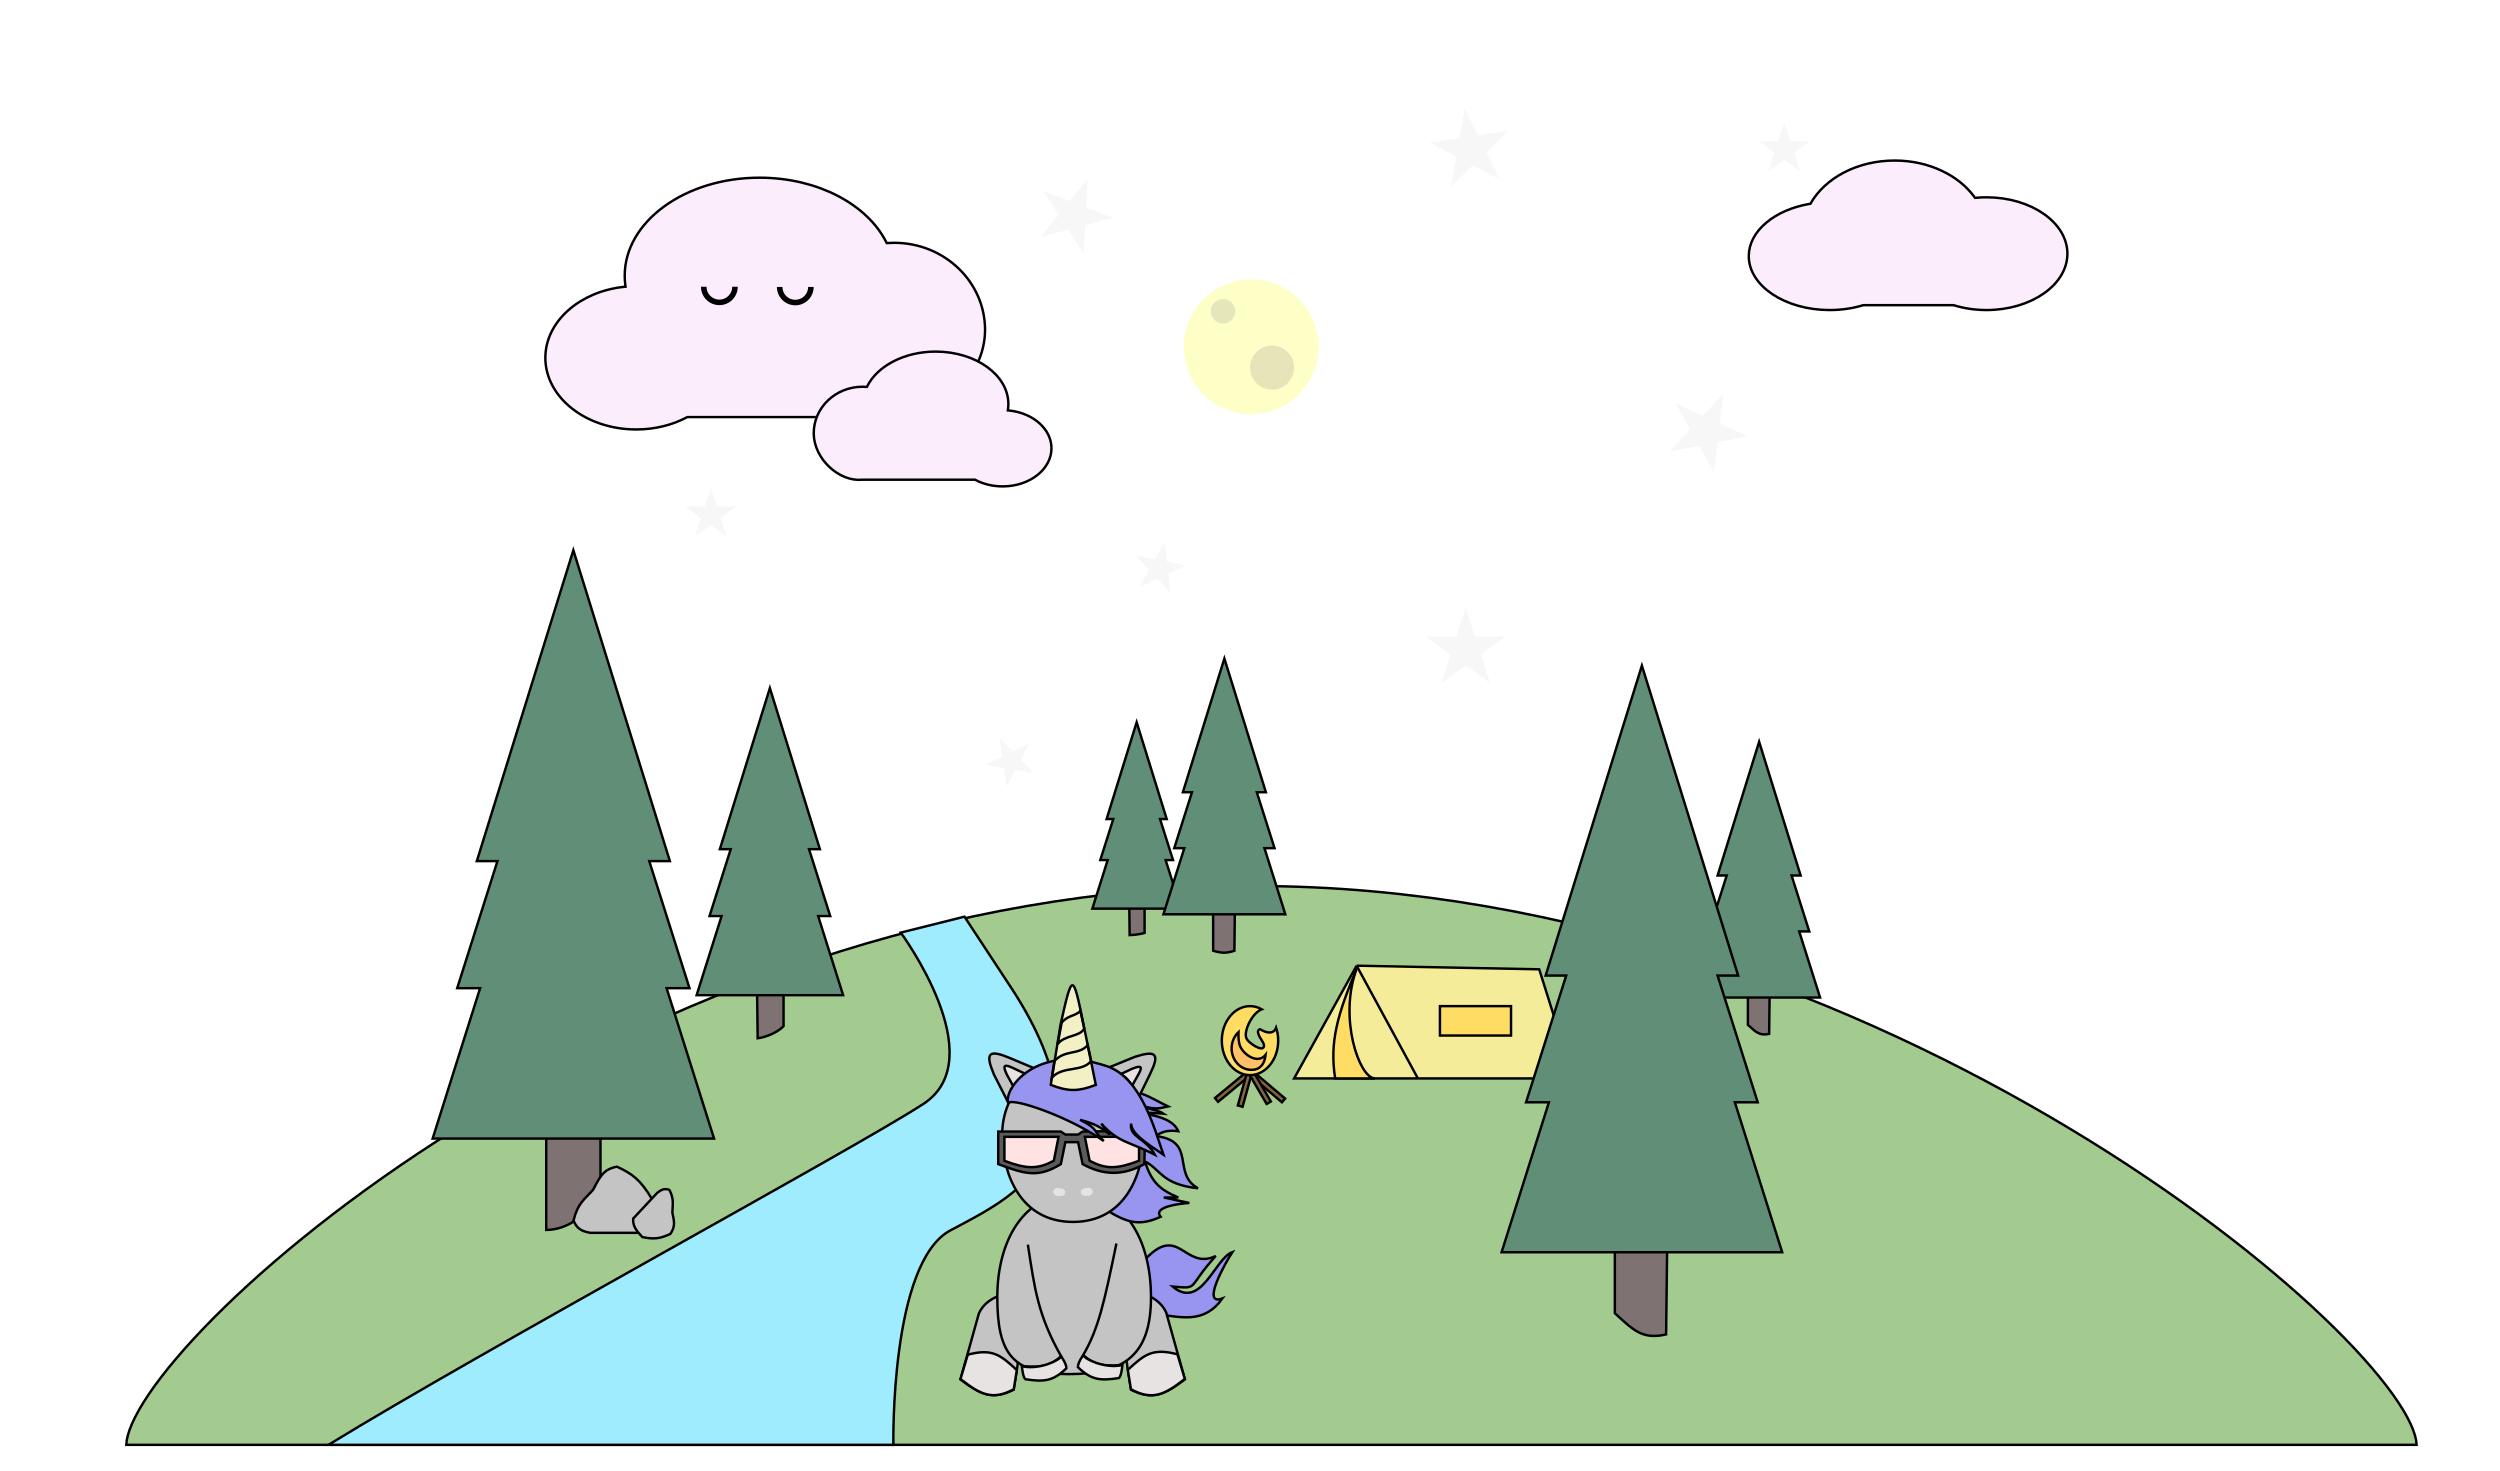 <svg width="1020" height="600" viewBox="0 0 1020 600" fill="none" xmlns="http://www.w3.org/2000/svg">
<g id="GrassHill">
<rect width="1020" height="600" fill="white"/>
<g id="stars">
<path id="Star 1" d="M703.181 160.591L701.678 172.851L712.874 178.068L700.75 180.427L699.247 192.687L693.257 181.886L681.133 184.245L689.555 175.21L683.564 164.409L694.759 169.626L703.181 160.591Z" fill="#F7F7F7"/>
<path id="Star 7" d="M598 248L601.817 259.747L614.168 259.747L604.176 267.007L607.992 278.753L598 271.493L588.008 278.753L591.824 267.007L581.832 259.747L594.183 259.747L598 248Z" fill="#F7F7F7"/>
<path id="Star 6" d="M407.853 301.084L413.178 306.547L420.019 303.171L416.469 309.923L421.794 315.386L414.275 314.096L410.725 320.849L409.628 313.3L402.109 312.01L408.95 308.634L407.853 301.084Z" fill="#F7F7F7"/>
<path id="Star 8" d="M597.576 44.174L603.029 55.256L615.254 53.495L606.399 62.106L611.851 73.188L600.926 67.427L592.071 76.037L594.173 63.867L583.248 58.106L595.473 56.345L597.576 44.174Z" fill="#F7F7F7"/>
<path id="Star 2" d="M453.978 88.84L442.749 91.847L442.138 103.456L435.809 93.705L424.58 96.712L431.897 87.679L425.567 77.929L436.419 82.097L443.737 73.064L443.126 84.672L453.978 88.84Z" fill="#F7F7F7"/>
<path id="Star 3" d="M290 199L292.47 206.601H300.462L293.996 211.298L296.466 218.899L290 214.202L283.534 218.899L286.004 211.298L279.538 206.601H287.53L290 199Z" fill="#F7F7F7"/>
<path id="Star 4" d="M475.144 221.211L476.085 229.147L483.924 230.705L476.666 234.052L477.607 241.989L472.181 236.121L464.924 239.468L468.828 232.494L463.402 226.627L471.24 228.185L475.144 221.211Z" fill="#F7F7F7"/>
<path id="Star 5" d="M728 50L730.47 57.601H738.462L731.996 62.298L734.466 69.899L728 65.202L721.534 69.899L724.004 62.298L717.538 57.601H725.53L728 50Z" fill="#F7F7F7"/>
</g>
<g id="sun">
<path id="Subtract" fill-rule="evenodd" clip-rule="evenodd" d="M513.691 426.419C512.518 424.527 509.766 424.527 508.592 426.419L501.817 437.343C501.045 438.587 499.489 439.092 498.134 438.54L486.231 433.684C484.17 432.844 481.943 434.461 482.106 436.681L483.046 449.502C483.153 450.962 482.191 452.285 480.77 452.635L468.286 455.703C466.124 456.234 465.274 458.852 466.71 460.552L475.006 470.372C475.951 471.49 475.951 473.126 475.006 474.244L466.71 484.064C465.274 485.765 466.124 488.382 468.286 488.914L480.77 491.982C482.191 492.331 483.153 493.655 483.046 495.115L482.106 507.935C481.943 510.155 484.17 511.773 486.231 510.932L498.134 506.077C499.489 505.524 501.045 506.03 501.817 507.274L508.592 518.198C509.766 520.09 512.518 520.09 513.691 518.198L520.467 507.274C521.239 506.03 522.795 505.524 524.15 506.077L536.053 510.932C538.114 511.773 540.34 510.155 540.178 507.935L539.238 495.115C539.131 493.655 540.093 492.331 541.514 491.982L553.998 488.914C556.159 488.382 557.01 485.765 555.573 484.064L547.277 474.244C546.333 473.126 546.333 471.49 547.277 470.372L555.573 460.552C557.01 458.852 556.159 456.234 553.998 455.703L541.514 452.635C540.093 452.285 539.131 450.962 539.238 449.502L540.178 436.681C540.34 434.461 538.114 432.844 536.053 433.684L524.15 438.54C522.795 439.092 521.239 438.587 520.467 437.343L513.691 426.419ZM511.142 501.308C527.158 501.308 540.142 488.325 540.142 472.308C540.142 456.292 527.158 443.308 511.142 443.308C495.126 443.308 482.142 456.292 482.142 472.308C482.142 488.325 495.126 501.308 511.142 501.308Z" fill="#FFF493"/>
<circle id="Ellipse 10" cx="511.142" cy="472.308" r="25" fill="#FFDD64"/>
</g>
<g id="moon">
<circle id="Ellipse 12" cx="510.5" cy="141.5" r="27.5" fill="#FEFFC7"/>
<circle id="Ellipse 13" cx="499" cy="127" r="5" fill="#E5E6B9"/>
<circle id="Ellipse 14" cx="519" cy="150" r="9" fill="#E5E5B9"/>
</g>
<path id="ground" d="M51.511 589.5C51.608 587.152 52.378 584.284 53.827 580.949C55.377 577.379 57.69 573.304 60.735 568.805C66.825 559.806 75.82 549.144 87.427 537.474C110.639 514.135 144.26 486.8 185.875 460.726C269.107 408.576 384.266 361.5 512 361.5C639.736 361.5 758.272 408.577 844.883 460.731C888.186 486.806 923.496 514.143 947.973 537.483C960.213 549.154 969.735 559.817 976.193 568.816C979.422 573.315 981.879 577.39 983.526 580.959C985.066 584.294 985.885 587.158 985.989 589.5H985.699H985.296H984.891H984.484H984.075H983.664H983.252H982.837H982.421H982.002H981.582H981.16H980.736H980.31H979.882H979.452H979.02H978.586H978.151H977.713H977.274H976.833H976.389H975.944H975.497H975.048H974.597H974.144H973.69H973.233H972.774H972.314H971.851H971.387H970.921H970.452H969.982H969.51H969.036H968.56H968.082H967.602H967.12H966.637H966.151H965.663H965.174H964.682H964.189H963.693H963.196H962.697H962.196H961.692H961.187H960.68H960.171H959.66H959.147H958.632H958.115H957.597H957.076H956.553H956.029H955.502H954.973H954.443H953.91H953.376H952.839H952.301H951.76H951.218H950.674H950.127H949.579H949.029H948.477H947.923H947.366H946.808H946.248H945.686H945.122H944.556H943.988H943.418H942.846H942.272H941.696H941.118H940.538H939.956H939.372H938.786H938.198H937.609H937.017H936.423H935.827H935.229H934.629H934.027H933.423H932.818H932.21H931.6H930.988H930.374H929.758H929.14H928.52H927.899H927.275H926.649H926.021H925.391H924.759H924.125H923.489H922.851H922.211H921.569H920.925H920.279H919.631H918.981H918.329H917.674H917.018H916.36H915.7H915.038H914.373H913.707H913.039H912.368H911.696H911.021H910.345H909.666H908.986H908.303H907.619H906.932H906.243H905.553H904.86H904.165H903.468H902.769H902.068H901.365H900.66H899.953H899.244H898.533H897.819H897.104H896.387H895.667H894.946H894.222H893.497H892.769H892.039H891.307H890.574H889.838H889.1H888.36H887.618H886.873H886.127H885.379H884.629H883.876H883.122H882.365H881.606H880.846H880.083H879.318H878.551H877.782H877.011H876.238H875.462H874.685H873.905H873.124H872.34H871.555H870.767H869.977H869.185H868.391H867.595H866.796H865.996H865.194H864.389H863.582H862.774H861.963H861.15H860.335H859.518H858.698H857.877H857.054H856.228H855.4H854.571H853.739H852.905H852.069H851.231H850.39H849.548H848.703H847.857H847.008H846.157H845.304H844.449H843.591H842.732H841.871H841.007H840.141H839.273H838.403H837.531H836.657H835.781H834.902H834.021H833.139H832.254H831.367H830.478H829.586H828.693H827.797H826.899H826H825.098H824.193H823.287H822.379H821.468H820.555H819.64H818.723H817.804H816.883H815.959H815.034H814.106H813.176H812.244H811.31H810.373H809.435H808.494H807.551H806.606H805.659H804.71H803.758H802.804H801.848H800.89H799.93H798.968H798.003H797.037H796.068H795.097H794.123H793.148H792.17H791.191H790.209H789.225H788.238H787.25H786.259H785.266H784.271H783.274H782.275H781.273H780.269H779.263H778.255H777.245H776.232H775.218H774.201H773.182H772.16H771.137H770.111H769.083H768.053H767.021H765.986H764.95H763.911H762.87H761.826H760.781H759.733H758.683H757.631H756.577H755.52H754.461H753.4H752.337H751.272H750.204H749.134H748.062H746.988H745.911H744.833H743.752H742.668H741.583H740.495H739.406H738.313H737.219H736.123H735.024H733.923H732.82H731.714H730.606H729.497H728.384H727.27H726.153H725.034H723.913H722.79H721.664H720.536H719.406H718.274H717.139H716.003H714.863H713.722H712.579H711.433H710.285H709.134H707.982H706.827H705.67H704.51H703.349H702.185H701.019H699.85H698.68H697.507H696.332H695.154H693.974H692.792H691.608H690.422H689.233H688.042H686.848H685.653H684.455H683.255H682.052H680.848H679.641H678.431H677.22H676.006H674.79H673.571H672.351H671.128H669.903H668.675H667.445H666.213H664.979H663.742H662.503H661.262H660.018H658.772H657.524H656.274H655.021H653.766H652.509H651.249H649.987H648.723H647.456H646.187H644.916H643.643H642.367H641.089H639.808H638.526H637.241H635.953H634.664H633.372H632.078H630.781H629.482H628.181H626.877H625.571H624.263H622.953H621.64H620.325H619.007H617.687H616.365H615.041H613.714H612.385H611.053H609.72H608.384H607.045H605.704H604.361H603.016H601.668H600.318H598.965H597.611H596.253H594.894H593.532H592.168H590.801H589.432H588.061H586.688H585.312H583.933H582.553H581.17H579.784H578.397H577.007H575.614H574.219H572.822H571.423H570.021H568.617H567.21H565.801H564.39H562.976H561.56H560.142H558.721H557.298H555.873H554.445H553.014H551.582H550.147H548.709H547.27H545.828H544.383H542.936H541.487H540.035H538.581H537.125H535.666H534.205H532.741H531.275H529.807H528.336H526.863H525.387H523.91H522.429H520.947H519.461H517.974H516.484H514.992H513.497H512H510.503H509.01H507.52H506.033H504.55H503.07H501.593H500.119H498.649H497.182H495.718H494.258H492.8H491.346H489.896H488.448H487.004H485.563H484.125H482.69H481.258H479.83H478.405H476.983H475.564H474.149H472.736H471.327H469.921H468.518H467.118H465.722H464.328H462.938H461.55H460.166H458.785H457.407H456.032H454.661H453.292H451.926H450.564H449.204H447.848H446.495H445.144H443.797H442.453H441.112H439.774H438.439H437.107H435.778H434.451H433.128H431.808H430.491H429.177H427.866H426.558H425.253H423.951H422.651H421.355H420.062H418.771H417.484H416.199H414.917H413.639H412.363H411.09H409.82H408.553H407.289H406.027H404.769H403.513H402.26H401.01H399.763H398.519H397.278H396.039H394.803H393.571H392.34H391.113H389.889H388.667H387.448H386.232H385.019H383.808H382.601H381.396H380.193H378.994H377.797H376.603H375.412H374.223H373.038H371.855H370.674H369.497H368.322H367.149H365.98H364.813H363.649H362.487H361.328H360.172H359.019H357.868H356.719H355.574H354.431H353.29H352.153H351.018H349.885H348.755H347.628H346.503H345.381H344.262H343.145H342.03H340.918H339.809H338.702H337.598H336.497H335.397H334.301H333.207H332.115H331.026H329.94H328.856H327.774H326.695H325.619H324.545H323.473H322.404H321.337H320.273H319.211H318.152H317.095H316.04H314.988H313.939H312.892H311.847H310.804H309.764H308.727H307.692H306.659H305.628H304.6H303.574H302.551H301.53H300.511H299.495H298.481H297.469H296.46H295.453H294.448H293.446H292.446H291.448H290.452H289.459H288.468H287.479H286.493H285.509H284.527H283.547H282.57H281.594H280.621H279.651H278.682H277.716H276.752H275.79H274.83H273.872H272.917H271.964H271.013H270.064H269.117H268.173H267.231H266.29H265.352H264.416H263.482H262.551H261.621H260.694H259.768H258.845H257.924H257.005H256.088H255.173H254.26H253.349H252.44H251.534H250.629H249.726H248.826H247.927H247.031H246.136H245.244H244.353H243.465H242.578H241.694H240.811H239.931H239.052H238.175H237.301H236.428H235.557H234.689H233.822H232.957H232.094H231.233H230.373H229.516H228.661H227.807H226.956H226.106H225.258H224.412H223.568H222.726H221.886H221.047H220.21H219.376H218.543H217.711H216.882H216.055H215.229H214.405H213.583H212.762H211.944H211.127H210.312H209.499H208.688H207.878H207.07H206.264H205.459H204.657H203.856H203.056H202.259H201.463H200.669H199.877H199.086H198.297H197.509H196.724H195.94H195.157H194.377H193.598H192.82H192.045H191.271H190.498H189.727H188.958H188.191H187.425H186.66H185.897H185.136H184.377H183.619H182.862H182.107H181.354H180.602H179.852H179.103H178.356H177.611H176.867H176.124H175.383H174.644H173.906H173.169H172.434H171.701H170.969H170.238H169.509H168.781H168.055H167.331H166.607H165.885H165.165H164.446H163.729H163.013H162.298H161.585H160.873H160.162H159.453H158.745H158.039H157.334H156.631H155.928H155.227H154.528H153.83H153.133H152.437H151.743H151.05H150.359H149.669H148.98H148.292H147.606H146.921H146.237H145.555H144.873H144.193H143.515H142.837H142.161H141.486H140.812H140.14H139.469H138.799H138.13H137.462H136.796H136.13H135.466H134.804H134.142H133.481H132.822H132.164H131.507H130.851H130.196H129.543H128.89H128.239H127.589H126.94H126.292H125.645H124.999H124.354H123.711H123.068H122.427H121.786H121.147H120.509H119.871H119.235H118.6H117.966H117.333H116.701H116.07H115.44H114.811H114.183H113.556H112.93H112.305H111.681H111.057H110.435H109.814H109.194H108.575H107.956H107.339H106.722H106.107H105.492H104.879H104.266H103.654H103.043H102.433H101.823H101.215H100.608H100.001H99.395H98.79H98.186H97.583H96.981H96.379H95.779H95.179H94.58H93.981H93.384H92.787H92.191H91.596H91.002H90.409H89.816H89.224H88.633H88.042H87.452H86.863H86.275H85.688H85.101H84.515H83.929H83.345H82.761H82.178H81.595H81.013H80.432H79.851H79.272H78.692H78.114H77.536H76.959H76.382H75.806H75.231H74.656H74.082H73.508H72.935H72.363H71.791H71.22H70.649H70.079H69.51H68.941H68.373H67.805H67.238H66.671H66.105H65.539H64.974H64.41H63.846H63.282H62.719H62.157H61.594H61.033H60.472H59.911H59.351H58.791H58.232H57.673H57.115H56.557H55.999H55.442H54.885H54.329H53.773H53.218H52.663H52.108H51.554H51.511Z" fill="#A3CB90" stroke="black"/>
<g id="Group 10">
<g id="Vector 46">
<path d="M628 395.484L553.5 394L578.5 440H642L628 395.484Z" fill="#F5EC9A"/>
<path d="M578.5 440L553.5 394L528 440H578.5Z" fill="#F5EC9A"/>
<path d="M553.5 394L628 395.484L642 440H578.5M553.5 394L578.5 440M553.5 394L528 440H578.5" stroke="black"/>
</g>
<path id="Vector 47" d="M544.759 440C542.366 425.234 545.717 413.83 553.618 395C545.941 415.159 554.602 440 561 440H544.759Z" fill="#FFDD64" stroke="black"/>
<rect id="Rectangle 5" x="587.5" y="410.5" width="29" height="12" fill="#FFDD64" stroke="black"/>
</g>
<path id="river" d="M376.692 450.431C347.989 469.079 196.61 551.059 134 589.5H364.5C364.5 589.5 363.096 515.151 387.77 501.987C412.444 488.824 455.246 469.628 413.451 404.36L393.5 374L367.5 380.5C367.5 380.5 405.394 431.783 376.692 450.431Z" fill="#9EECFD" stroke="black"/>
<g id="tree">
<path id="Rectangle 4" d="M222.862 402.913H244.991V489.471C237.27 496.605 231.546 501.647 222.862 501.833V402.913Z" fill="#7E7272" stroke="black"/>
<path id="Union" d="M194.545 351.318L233.927 224.486L273.308 351.318H265.574H264.891L265.097 351.969L281.316 403.178H272.651H271.969L272.175 403.828L291.332 464.525H176.522L195.679 403.828L195.884 403.178H195.202H186.537L202.756 351.969L202.962 351.318H202.279H194.545Z" fill="#618E76" stroke="black"/>
</g>
<g id="tree_2">
<path id="Rectangle 4_2" d="M314.733 421.968C312.856 422.813 310.851 423.413 309.123 423.63L308.527 374.088H319.694V418.685C318.541 419.907 316.735 421.066 314.733 421.968Z" fill="#7E7272" stroke="black"/>
<path id="Union_2" d="M293.702 346.459L314.108 280.741L334.513 346.459H330.764H330.081L330.288 347.11L338.726 373.754H334.489H333.807L334.012 374.404L343.998 406.042H284.218L294.203 374.404L294.408 373.754H293.726H289.49L297.928 347.11L298.134 346.459H297.451H293.702Z" fill="#618E76" stroke="black"/>
</g>
<g id="tree_3">
<path id="Rectangle 4_3" d="M460.89 381.533L460.529 351.498H466.991V380.643C465.567 381.053 463.128 381.477 460.89 381.533Z" fill="#7E7272" stroke="black"/>
<path id="Union_3" d="M451.5 334.161L463.757 294.686L476.014 334.161H473.976H473.293L473.499 334.812L478.597 350.907H476.261H475.579L475.784 351.557L481.831 370.716H445.682L451.729 351.557L451.934 350.907H451.252H448.917L454.014 334.812L454.221 334.161H453.538H451.5Z" fill="#618E76" stroke="black"/>
</g>
<g id="tree_4">
<path id="Rectangle 4_4" d="M721.807 421.838L722.305 380.458H713.139V418.125C713.195 418.176 713.25 418.227 713.304 418.278C714.902 419.757 716.067 420.835 717.324 421.461C718.539 422.066 719.866 422.254 721.807 421.838Z" fill="#7E7272" stroke="black"/>
<path id="Union_4" d="M731.167 357.857L738.185 380.015H734.756H734.074L734.28 380.665L742.59 406.996H692.86L701.17 380.665L701.376 380.015H700.693H697.265L704.283 357.857L704.489 357.206H703.806H700.785L717.725 302.649L734.665 357.206H731.644H730.961L731.167 357.857Z" fill="#618E76" stroke="black"/>
</g>
<g id="tree_5">
<path id="Rectangle 4_5" d="M679.775 544.442L680.917 449.477H658.859V535.79C659.066 535.981 659.269 536.169 659.47 536.355C663.056 539.676 665.763 542.183 668.698 543.644C671.713 545.144 674.997 545.548 679.775 544.442Z" fill="#7E7272" stroke="black"/>
<path id="Union_5" d="M700.973 398.674L717.146 449.738H708.507H707.825L708.031 450.389L727.133 510.913H612.649L631.752 450.389L631.957 449.738H631.275H622.637L638.809 398.674L639.016 398.023H638.333H630.623L669.891 271.554L709.16 398.023H701.45H700.767L700.973 398.674Z" fill="#618E76" stroke="black"/>
</g>
<g id="tree_6">
<path id="Rectangle 4_6" d="M503.629 387.912L504.127 346.495H494.961V387.902C496.782 388.437 498.146 388.694 499.448 388.694C500.742 388.694 502.007 388.44 503.629 387.912Z" fill="#7E7272" stroke="black"/>
<path id="Union_6" d="M512.989 323.894L520.007 346.052H516.579H515.896L516.102 346.702L524.412 373.032H474.682L482.993 346.702L483.198 346.052H482.516H479.088L486.105 323.894L486.311 323.243H485.629H482.607L499.547 268.686L516.487 323.243H513.466H512.783L512.989 323.894Z" fill="#618E76" stroke="black"/>
</g>
<path id="largeRock" d="M262.559 503H240.854C236.927 502.281 235.324 501.147 234 497.977C235.698 490.887 238.484 489.366 241.996 485.419C244.923 479.804 246.308 477.039 251.706 476C257.931 478.889 261.256 481.243 265.986 489.186C266.089 496.281 265.698 499.73 262.559 503Z" fill="#C4C4C4" stroke="black"/>
<path id="smallRock" d="M258.335 497.173L268.145 486.689C270.194 485.099 271.35 484.808 273.155 485.519C275.086 489.36 274.406 491.354 274.321 494.733C275.135 498.539 275.562 500.387 273.518 503.437C269.604 505.212 267.206 505.816 262.044 504.715C259.296 501.742 258.16 500.084 258.335 497.173Z" fill="#C4C4C4" stroke="black"/>
<g id="happyCloud">
<path id="Union_7" d="M254.706 117.022L255.219 116.968L255.15 116.457C254.972 115.148 254.88 113.82 254.88 112.476C254.88 101.498 260.982 91.516 270.933 84.259C280.884 77.003 294.655 72.5 309.889 72.5C333.763 72.5 353.995 83.549 361.631 98.88L361.78 99.179L362.113 99.156C363.007 99.094 363.909 99.062 364.82 99.062C385.321 99.062 401.904 114.998 401.904 134.612C401.904 144.403 397.066 153.765 389.99 160.45C382.911 167.139 373.653 171.093 364.872 170.164L364.846 170.161H364.82L280.566 170.161H280.441L280.331 170.22C274.413 173.374 267.275 175.22 259.584 175.22C238.987 175.22 222.5 162.033 222.5 145.996C222.5 131.247 236.432 118.915 254.706 117.022Z" fill="#FCEDFD" stroke="black"/>
<g id="cloudEyes">
<path id="Ellipse 4" d="M301 117C301 118.989 300.21 120.897 298.803 122.303C297.397 123.71 295.489 124.5 293.5 124.5C291.511 124.5 289.603 123.71 288.197 122.303C286.79 120.897 286 118.989 286 117L288.252 117C288.252 118.392 288.805 119.727 289.789 120.711C290.773 121.695 292.108 122.248 293.5 122.248C294.892 122.248 296.227 121.695 297.211 120.711C298.195 119.727 298.748 118.392 298.748 117L301 117Z" fill="black"/>
<path id="Ellipse 5" d="M331.975 117.069C331.975 119.058 331.185 120.966 329.778 122.372C328.372 123.779 326.464 124.569 324.475 124.569C322.486 124.569 320.578 123.779 319.172 122.372C317.765 120.966 316.975 119.058 316.975 117.069L319.227 117.069C319.227 118.461 319.78 119.795 320.764 120.78C321.748 121.764 323.083 122.317 324.475 122.317C325.867 122.317 327.201 121.764 328.186 120.78C329.17 119.795 329.723 118.461 329.723 117.069L331.975 117.069Z" fill="black"/>
</g>
</g>
<g id="smallClouds">
<path id="smallCloud-right" d="M760.327 124.5H760.253L760.182 124.522C756.015 125.792 751.383 126.5 746.5 126.5C737.335 126.5 729.06 124.004 723.091 119.995C717.118 115.984 713.5 110.496 713.5 104.5C713.5 99.414 716.101 94.697 720.537 90.932C724.973 87.166 731.222 84.375 738.43 83.164L738.663 83.125L738.781 82.919C744.632 72.685 757.722 65.5 773 65.5C787.038 65.5 799.234 71.568 805.659 80.496L805.826 80.728L806.111 80.702C807.547 80.569 809.012 80.5 810.5 80.5C819.661 80.5 827.932 83.106 833.901 87.292C839.871 91.48 843.5 97.218 843.5 103.5C843.5 109.782 839.871 115.52 833.901 119.708C827.932 123.895 819.661 126.5 810.5 126.5C805.729 126.5 801.196 125.793 797.104 124.522L797.031 124.5H796.955H760.327Z" fill="#FCEDFD" stroke="black"/>
<path id="smallCloud" d="M411.71 167.488L411.196 167.435L411.266 166.923C411.361 166.226 411.41 165.52 411.41 164.805C411.41 158.97 408.148 153.644 402.785 149.757C397.422 145.87 389.989 143.451 381.756 143.451C368.844 143.451 357.95 149.391 353.853 157.568L353.704 157.865L353.371 157.842C352.891 157.809 352.406 157.793 351.917 157.793C340.894 157.793 332 166.305 332 176.756C332 181.966 334.592 186.963 338.399 190.538C342.209 194.117 347.176 196.216 351.864 195.722L351.89 195.72H351.917L397.685 195.72H397.81L397.92 195.778C401.1 197.463 404.941 198.451 409.083 198.451C420.202 198.451 429 191.384 429 182.902C429 175.101 421.569 168.503 411.71 167.488Z" fill="#FCEDFD" stroke="black"/>
</g>
<g id="sittingDown">
<path id="Vector 31" d="M466.571 514.563C465.004 516.321 447.162 549.999 428.499 543.571L447.872 555.414C460.7 517.48 483.8 550.939 498.779 529.744C489.828 533.162 499.916 515.247 502.815 510.846C495.643 513.38 490.124 534.736 478.433 524.918C489.51 525.886 484.005 525.694 496.03 512.439C483.103 518.625 480.992 498.385 466.571 514.563Z" fill="#9795EF" stroke="black"/>
<path id="Vector 27" d="M399.392 535.848C402.908 527.899 415.175 525.786 414.4 530.605C416.235 539.087 418.174 532.62 415.051 557.827L413.572 567.026C404.887 571.251 400.418 569.186 391.853 562.849L399.392 535.848Z" fill="#C4C4C4" stroke="black"/>
<path id="Vector 28" d="M394.855 552.703L391.887 562.639C400.132 569.134 405.031 571.414 413.607 566.815L414.864 558.991C408.068 552.682 404.832 550.119 394.855 552.703Z" fill="#E7E3E3" stroke="black"/>
<path id="Vector 23" d="M475.807 535.496C472.25 527.454 459.841 525.317 460.625 530.192C458.768 538.772 456.807 532.231 459.966 557.73L461.462 567.036C470.248 571.309 474.769 569.221 483.434 562.811L475.807 535.496Z" fill="#C4C4C4" stroke="black"/>
<path id="Ellipse 2" d="M469.599 529.263C469.599 541.009 466.905 548.808 461.451 553.689C455.984 558.582 447.635 560.643 436.082 560.643C424.523 560.643 417.292 558.578 412.918 553.727C408.531 548.86 406.899 541.063 406.899 529.263C406.899 517.524 409.69 506.94 415.029 499.306C420.356 491.689 428.228 486.992 438.479 486.992C448.729 486.992 456.485 491.688 461.697 499.302C466.922 506.935 469.599 517.52 469.599 529.263Z" fill="#C4C4C4" stroke="black"/>
<path id="Vector 24" d="M480.397 552.547L483.4 562.597C475.059 569.168 470.103 571.475 461.428 566.823L460.156 558.907C467.03 552.525 470.305 549.933 480.397 552.547Z" fill="#E7E3E3" stroke="black"/>
<path id="Vector 25" d="M455.499 507.347C450.537 531.405 448.146 542.248 441.932 552.885C446.641 557.003 450.143 557.439 456.966 556.958" stroke="black"/>
<path id="Vector 26" d="M441.995 552.849C442.018 554.242 450.628 558.64 457.966 556.94C457.648 559.413 457.333 561.562 456.48 562.258C449.038 563.387 445.251 563.145 439.766 557.758C439.819 555.73 441.995 552.849 441.995 552.849Z" fill="#E7E3E3" stroke="black"/>
<path id="Vector 29" d="M419.374 507.821C422.152 526.005 423.5 536.63 432.94 553.359C428.231 557.477 424.73 557.913 417.907 557.432" stroke="black"/>
<path id="Vector 30" d="M432.878 553.323C432.855 554.716 424.245 559.114 416.907 557.414C417.225 559.887 417.54 562.036 418.392 562.732C425.835 563.861 429.622 563.619 435.107 558.232C435.053 556.204 432.878 553.323 432.878 553.323Z" fill="#E7E3E3" stroke="black"/>
</g>
<g id="campFire">
<g id="firewood">
<rect id="Rectangle 6" x="495.704" y="448.001" width="24" height="2" transform="rotate(-39.598 495.704 448.001)" fill="#83663B" stroke="black"/>
<rect id="Rectangle 9" x="505.041" y="451.039" width="24" height="2" transform="rotate(-74.56 505.041 451.039)" fill="#83663B" stroke="black"/>
<rect id="Rectangle 7" x="523.026" y="449.734" width="24" height="2" transform="rotate(-139.764 523.026 449.734)" fill="#83663B" stroke="black"/>
<rect id="Rectangle 8" x="516.79" y="450.416" width="24" height="2" transform="rotate(-120.292 516.79 450.416)" fill="#83663B" stroke="black"/>
</g>
<g id="fire">
<path id="Subtract_2" d="M510 410.5C511.713 410.5 513.341 410.959 514.807 411.786C514.049 412.054 513.322 412.551 512.661 413.162C511.648 414.098 510.724 415.358 509.991 416.687C509.258 418.016 508.701 419.438 508.439 420.709C508.184 421.947 508.181 423.172 508.727 423.992C509.202 424.705 510.006 425.442 510.858 426.061C511.714 426.682 512.667 427.218 513.475 427.507C513.874 427.649 514.274 427.745 514.627 427.738C514.978 427.732 515.399 427.613 515.613 427.199C515.805 426.829 515.741 426.38 515.591 425.952C515.434 425.502 515.141 424.953 514.702 424.294C513.862 423.034 513.469 422.129 513.327 421.49C513.187 420.86 513.297 420.527 513.416 420.349C513.542 420.159 513.742 420.049 513.947 419.988C514.026 419.964 514.098 419.95 514.157 419.941C514.193 419.964 514.234 419.989 514.281 420.017C514.452 420.121 514.695 420.262 514.988 420.411C515.567 420.706 516.366 421.048 517.194 421.192C518.017 421.335 518.952 421.295 519.707 420.714C520.125 420.391 520.451 419.931 520.672 419.322C521.206 420.942 521.5 422.714 521.5 424.571C521.5 432.438 516.265 438.643 510 438.643C503.735 438.643 498.5 432.438 498.5 424.571C498.5 416.705 503.735 410.5 510 410.5Z" fill="#FFDD64" stroke="black"/>
<path id="Subtract_3" d="M514.526 431.749C515.213 431.484 515.837 431.026 516.378 430.352C516.192 431.913 515.787 433.236 515.128 434.246C514.212 435.65 512.773 436.5 510.571 436.5C506.149 436.5 502.5 432.616 502.5 427.742C502.5 425.087 503.588 422.717 505.295 421.115C505.214 423.124 505.398 425.124 505.809 426.43C506.107 427.381 506.796 428.42 507.675 429.33C508.558 430.245 509.668 431.066 510.849 431.554C512.029 432.042 513.322 432.213 514.526 431.749Z" fill="#FFC165" stroke="black"/>
</g>
</g>
<g id="head">
<g id="Vector 5">
<path d="M459.118 444.182C468.907 446.788 469.43 447.971 476.586 451.428C472.834 452.205 471.913 452.919 465.155 451.035C466.378 452.15 472.445 452.722 474.827 454.405C467.192 453.818 468.097 453.945 467.14 454.405C473.598 455.501 478.943 457.353 480.749 461.521C473.652 460.64 472.608 463.564 470.852 463.445C488.747 465.189 477.803 478.741 488.783 484.812C473.903 483.259 473.421 476.915 467.103 473.873C469.716 481.685 472.457 485.094 480.749 488.587H474.827L485.255 490.812C480.921 491.097 470.246 492.446 473.54 496.458C464.807 500.397 459.999 498.927 451.484 493.74L459.118 444.182Z" fill="#9795EF"/>
<path d="M459.118 444.182C468.907 446.788 469.43 447.971 476.586 451.428C472.834 452.205 471.913 452.919 465.155 451.035C466.378 452.15 472.445 452.722 474.827 454.405C467.192 453.818 468.097 453.945 467.14 454.405C473.598 455.501 478.943 457.353 480.749 461.521C473.534 460.625 472.575 463.663 470.763 463.437C488.783 465.144 477.784 478.731 488.783 484.812C473.903 483.259 473.421 476.915 467.103 473.873C469.716 481.685 472.457 485.094 480.749 488.587H474.827L485.255 490.812C480.921 491.097 470.246 492.446 473.54 496.458C464.807 500.397 459.999 498.927 451.484 493.74L459.118 444.182Z" stroke="black"/>
</g>
<path id="Vector 4" d="M412.076 431.693C403.457 428.069 401.791 429.495 405.478 438.291L411.344 449.841C415.166 443.032 418.074 440.275 424.337 436.849L412.076 431.693Z" fill="#C4C4C4" stroke="black"/>
<path id="Vector 7" d="M413.412 435.794C409.643 434.015 408.972 434.577 410.783 438.423L413.598 443.502C415.038 440.707 416.201 439.613 418.773 438.326L413.412 435.794Z" fill="#E7E3E3" stroke="black"/>
<path id="Vector 3" d="M469.225 438.208C473.194 430.094 471.884 428.335 463.113 431.158L451.544 435.869C458.001 440.22 460.547 443.313 463.58 449.752L469.225 438.208Z" fill="#C4C4C4" stroke="black"/>
<path id="Vector 6" d="M464.363 438.574C466.253 435.212 465.779 434.557 462.11 435.975L457.238 438.239C459.722 439.752 460.655 440.897 461.674 443.356L464.363 438.574Z" fill="#E7E3E3" stroke="black"/>
<path id="Ellipse 1" d="M466.64 462.815C466.64 471.252 464.649 480.203 460.046 487.029C455.458 493.832 448.266 498.545 437.768 498.545C427.27 498.545 420.078 493.832 415.49 487.029C410.887 480.203 408.896 471.252 408.896 462.815C408.896 446.061 421.844 432.519 437.768 432.519C453.692 432.519 466.64 446.061 466.64 462.815Z" fill="#C4C4C4" stroke="black"/>
<path id="Rectangle 2" d="M429.746 486.281C429.746 485.251 430.685 484.477 431.695 484.674L433.429 485.011C434.018 485.125 434.477 485.587 434.59 486.176V486.176C434.762 487.08 434.069 487.918 433.149 487.918H431.383C430.479 487.918 429.746 487.185 429.746 486.281V486.281Z" fill="#E7E3E3"/>
<path id="Rectangle 3" d="M445.839 486.22C445.839 485.191 444.9 484.417 443.889 484.613L442.156 484.95C441.567 485.065 441.107 485.527 440.995 486.116V486.116C440.822 487.02 441.515 487.857 442.436 487.857H444.202C445.106 487.857 445.839 487.124 445.839 486.22V486.22Z" fill="#E7E3E3"/>
<path id="Ellipse 3" d="M420.171 472.805C420.171 471.192 420.811 469.645 421.952 468.505C423.092 467.364 424.639 466.724 426.252 466.724C427.865 466.724 429.412 467.364 430.552 468.505C431.693 469.645 432.334 471.192 432.334 472.805L430.507 472.805C430.507 471.677 430.059 470.594 429.261 469.796C428.463 468.998 427.381 468.55 426.252 468.55C425.124 468.55 424.041 468.998 423.243 469.796C422.445 470.594 421.997 471.677 421.997 472.805L420.171 472.805Z" fill="#624A4A"/>
<path id="Ellipse 4_2" d="M442.167 472.805C442.167 471.192 442.808 469.645 443.949 468.505C445.089 467.364 446.636 466.724 448.249 466.724C449.862 466.724 451.409 467.364 452.549 468.505C453.69 469.645 454.331 471.192 454.331 472.805L452.504 472.805C452.504 471.677 452.056 470.594 451.258 469.796C450.46 468.998 449.378 468.55 448.249 468.55C447.12 468.55 446.038 468.998 445.24 469.796C444.442 470.594 443.994 471.677 443.994 472.805L442.167 472.805Z" fill="#624A4A"/>
<g id="sunGlasses">
<path id="Vector 33" d="M432.82 461.666H407.275V474.955C418.549 479.258 423.858 480.518 432.82 474.955L434.671 465.993H439.854L441.705 474.955C449.826 479.425 457.8 479.989 466.88 474.955L467.25 461.357L441.705 461.666L439.854 462.902H434.671L432.82 461.666Z" fill="#5B5B5B" stroke="black"/>
<path id="Vector 35" d="M431.896 463.83H409.8V473.589C418.822 476.998 423.282 477.132 429.958 473.589L431.896 463.83Z" fill="#FFE2E2" stroke="black"/>
<path id="Vector 36" d="M442.628 463.83H464.725V473.589C455.703 476.998 451.243 477.132 444.567 473.589L442.628 463.83Z" fill="#FFE2E2" stroke="black"/>
</g>
<path id="Vector 2" d="M451.649 435.012C422.494 425.126 409.208 444.846 411.407 450.021C413.348 447.692 437.157 456.103 450.355 465.549C446.085 461.667 448.275 460.613 440.65 456.879C447.123 458.573 449.345 460.096 452.943 462.961L449.32 458.432C456.53 466.399 460.426 465.563 471.187 471.113C467.564 464.384 460.676 464.013 461.483 458.432C461.728 462.206 465.979 465.301 474.681 471.113C471.187 461.149 465.753 439.794 451.649 435.012Z" fill="#9795EF" stroke="black"/>
<path id="Vector 1" d="M442.06 417.915C437.754 396.73 437.467 396.66 432.73 417.915L428.71 442.63C435.887 445.426 439.908 445.394 447.084 442.63L442.06 417.915Z" fill="#F4F0C6" stroke="black"/>
<path id="Vector 11" d="M440.805 412.481C438.605 414.681 435.629 414.163 433.17 417.268L431.488 426.067C434.206 422.185 440.805 423.091 442.357 419.598L440.805 412.481Z" stroke="black"/>
<path id="Vector 12" d="M443.781 426.456C440.028 430.596 434.464 428.138 430.194 432.925L429.159 439.654C433.817 434.737 441.193 437.583 445.204 432.925L443.781 426.456Z" stroke="black"/>
</g>
</g>
</svg>
